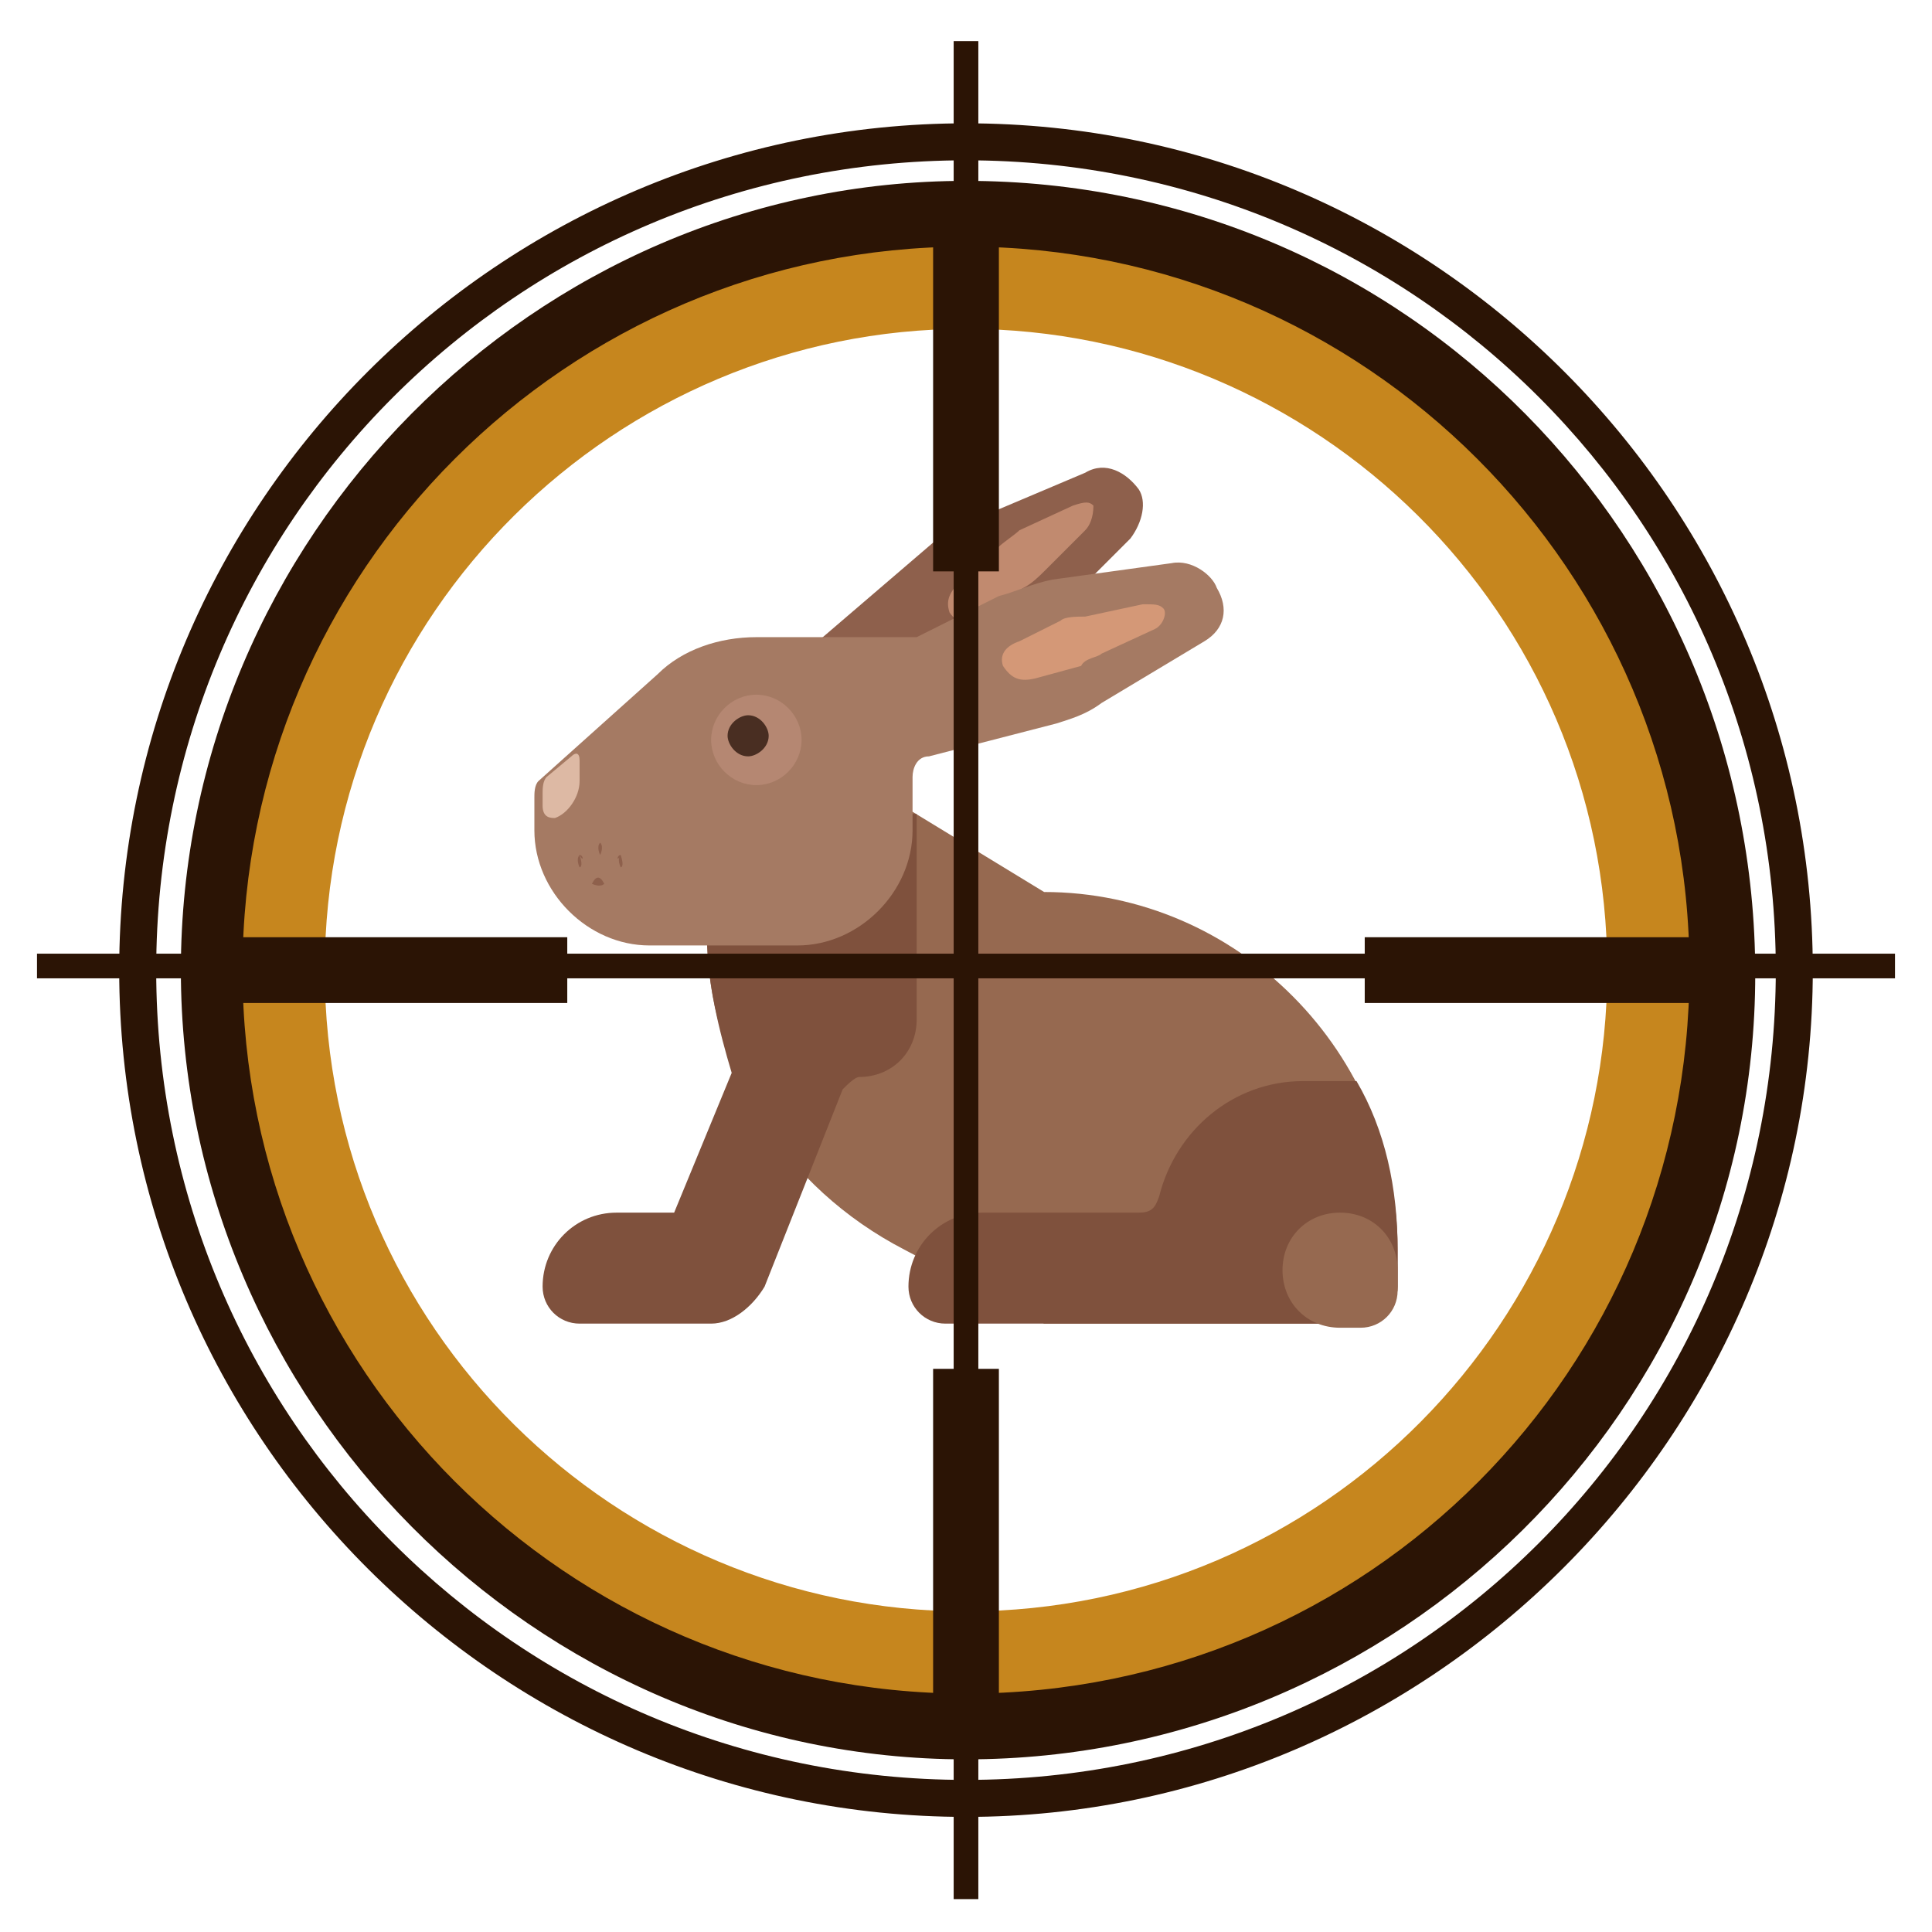 <?xml version="1.0" encoding="utf-8"?>
<!-- Generator: Adobe Illustrator 23.1.0, SVG Export Plug-In . SVG Version: 6.00 Build 0)  -->
<svg version="1.1" id="icons" xmlns="http://www.w3.org/2000/svg" xmlns:xlink="http://www.w3.org/1999/xlink" x="0px" y="0px"
	 viewBox="0 0 47 47" style="enable-background:new 0 0 47 47;" xml:space="preserve">
<style type="text/css">
	.st0{fill:#8E604C;}
	.st1{fill:#C18A6F;}
	.st2{fill:#966950;}
	.st3{fill:#7F513D;}
	.st4{fill:#A57A63;}
	.st5{fill:#D49877;}
	.st6{fill:#DDB9A4;}
	.st7{fill:#B58772;}
	.st8{fill:#492E22;}
	.st9{fill:#2B1405;}
	.st10{fill:#C6861E;}
</style>
<title>Hunting</title>
<g id="Hunting">
	<g id="XMLID_2790_">
		<path id="XMLID_1145_" class="st0" d="M27.5,13.1l-2,2c-0.3,0.3-0.6,0.6-1,0.8l-3.1,1.8l-1.5-2.1l2.8-2.4c0.4-0.3,0.6-0.5,1.1-0.6
			l2.6-1.1c0.5-0.3,1,0,1.3,0.4l0,0C27.9,12.2,27.8,12.7,27.5,13.1z"/>
		<path id="XMLID_1148_" class="st1" d="M26.4,12.9l-1,1c-0.1,0.1-0.3,0.3-0.5,0.4l-1,0.6c-0.3,0.3-0.6,0.3-0.8,0
			c-0.1-0.3,0-0.5,0.3-0.8l0.9-0.8c0.1-0.1,0.4-0.3,0.5-0.4l1.3-0.6c0.3-0.1,0.4-0.1,0.5,0C26.6,12.6,26.5,12.8,26.4,12.9z"/>
		<path id="XMLID_1109_" class="st2" d="M34,30.4v0.9c0,0.5-0.4,0.9-0.9,0.9h-7.7l-3.4-1.8c-2.9-1.5-4.8-4.4-4.8-7.7v-6l8.2,5l0,0
			C30.1,21.7,34,25.6,34,30.4z"/>
		<path id="XMLID_1995_" class="st3" d="M34,30.4v0.9c0,0.5-0.4,0.9-0.9,0.9h-4.6H28h-5c-0.5,0-0.9-0.4-0.9-0.9l0,0
			c0-1,0.8-1.8,1.8-1.8h3.8c0.3,0,0.4-0.1,0.5-0.4c0.4-1.6,1.8-2.8,3.5-2.8h1.3C33.7,27.5,34,28.9,34,30.4z"/>
		<path id="XMLID_1102_" class="st2" d="M34,30.9v0.5c0,0.5-0.4,0.9-0.9,0.9h-0.5c-0.8,0-1.4-0.6-1.4-1.4l0,0c0-0.8,0.6-1.4,1.4-1.4
			C33.4,29.5,34,30.1,34,30.9z"/>
		<path id="XMLID_1201_" class="st3" d="M22.2,19.8l-5-3v6c0,1.1,0.3,2.3,0.6,3.3l-1.4,3.4H15c-1,0-1.8,0.8-1.8,1.8l0,0
			c0,0.5,0.4,0.9,0.9,0.9h1.4h1.8l0,0l0,0c0.5,0,1-0.4,1.3-0.9l1.9-4.8c0.1-0.1,0.3-0.3,0.4-0.3l0,0c0.8,0,1.4-0.6,1.4-1.4v-5H22.2z
			"/>
		<path id="XMLID_1108_" class="st4" d="M29.3,15.6l-2.5,1.5c-0.4,0.3-0.8,0.4-1.1,0.5l-3.1,0.8c-0.3,0-0.4,0.3-0.4,0.5v1.3
			c0,1.5-1.3,2.8-2.8,2.8h-3.6c-1.5,0-2.8-1.3-2.8-2.8v-0.8c0-0.1,0-0.3,0.1-0.4l2.9-2.6c0.6-0.6,1.5-0.9,2.4-0.9h3.9l2-1
			c0.4-0.1,0.8-0.3,1.3-0.4l2.9-0.4c0.5-0.1,1,0.3,1.1,0.6l0,0C29.9,14.8,29.8,15.3,29.3,15.6z"/>
		<path id="XMLID_1106_" class="st5" d="M28.1,15.3l-1.3,0.6c-0.1,0.1-0.4,0.1-0.5,0.3l-1.1,0.3c-0.4,0.1-0.6,0-0.8-0.3
			c-0.1-0.3,0.1-0.5,0.4-0.6l1-0.5c0.1-0.1,0.4-0.1,0.6-0.1l1.4-0.3c0.3,0,0.4,0,0.5,0.1C28.4,14.9,28.3,15.2,28.1,15.3z"/>
		<path id="XMLID_1105_" class="st6" d="M14.1,18.5V19c0,0.4-0.3,0.8-0.6,0.9c-0.1,0-0.3,0-0.3-0.3v-0.3c0-0.1,0-0.3,0.1-0.4
			l0.6-0.5C14,18.3,14.1,18.3,14.1,18.5z"/>
		<path id="XMLID_2304_" class="st7" d="M18.4,19.1c-0.6,0-1.1-0.5-1.1-1.1s0.5-1.1,1.1-1.1s1.1,0.5,1.1,1.1S19,19.1,18.4,19.1z"/>
		<path id="XMLID_2301_" class="st0" d="M14.7,21.5C14.7,21.5,14.7,21.6,14.7,21.5c-0.1,0.1-0.3,0-0.3,0
			C14.5,21.3,14.6,21.3,14.7,21.5C14.7,21.3,14.7,21.3,14.7,21.5z"/>
		<path id="XMLID_991_" class="st0" d="M14.1,20.8C14.1,20.8,14.1,21,14.1,20.8c-0.1,0.1,0,0.3,0,0.3S14.2,21.1,14.1,20.8
			C14.2,21,14.2,20.8,14.1,20.8z"/>
		<path id="XMLID_1203_" class="st0" d="M14.6,20.5C14.6,20.5,14.5,20.5,14.6,20.5c-0.1,0.1,0,0.3,0,0.3S14.7,20.6,14.6,20.5
			C14.7,20.5,14.7,20.5,14.6,20.5z"/>
		<path id="XMLID_2300_" class="st0" d="M15.1,20.8C15,20.8,15,21,15.1,20.8c-0.1,0.1,0,0.3,0,0.3S15.2,21.1,15.1,20.8
			C15.2,21,15.1,20.8,15.1,20.8z"/>
		<path id="XMLID_924_" class="st8" d="M18.7,17.9c0,0.3-0.3,0.5-0.5,0.5c-0.3,0-0.5-0.3-0.5-0.5c0-0.3,0.3-0.5,0.5-0.5
			C18.5,17.4,18.7,17.7,18.7,17.9z"/>
	</g>
	<path class="st9" d="M23.5,3C12.2,3,2.9,12.2,2.9,23.6s9.3,20.6,20.6,20.6s20.6-9.3,20.6-20.6S34.9,3,23.5,3L23.5,3z M23.5,43.3
		c-10.9,0-19.7-8.8-19.7-19.7S12.6,3.9,23.5,3.9s19.7,8.8,19.7,19.7l0,0C43.2,34.5,34.4,43.3,23.5,43.3z"/>
	<path class="st10" d="M23.5,5.5c-10,0-18.1,8-18.1,18.1s8.2,18.1,18.1,18.1c10,0,18.1-8,18.1-18.1l0,0C41.6,13.6,33.5,5.5,23.5,5.5
		z M23.5,39.2c-8.5,0-15.6-6.9-15.6-15.6S15,8,23.5,8s15.6,6.9,15.6,15.6l0,0C39.1,32.1,32.2,39.2,23.5,39.2z"/>
	<rect x="23.2" y="1" class="st9" width="0.6" height="45.2"/>
	<rect x="0.9" y="23.2" class="st9" width="45.2" height="0.6"/>
	<path class="st9" d="M23.5,4.4C13,4.4,4.4,13.1,4.4,23.6S13,42.8,23.5,42.8s19.2-8.5,19.2-19.1l0,0C42.7,13.1,34.2,4.4,23.5,4.4z
		 M23.5,41.2c-9.7,0-17.6-7.9-17.6-17.6S13.8,6,23.5,6s17.6,7.9,17.6,17.6S33.3,41.2,23.5,41.2L23.5,41.2z"/>
	<rect x="22.7" y="5.5" class="st9" width="1.6" height="8.4"/>
	<rect x="22.7" y="33.3" class="st9" width="1.6" height="8.4"/>
	<rect x="5.4" y="22.8" class="st9" width="8.4" height="1.6"/>
	<rect x="33.2" y="22.8" class="st9" width="8.4" height="1.6"/>
</g>
</svg>
